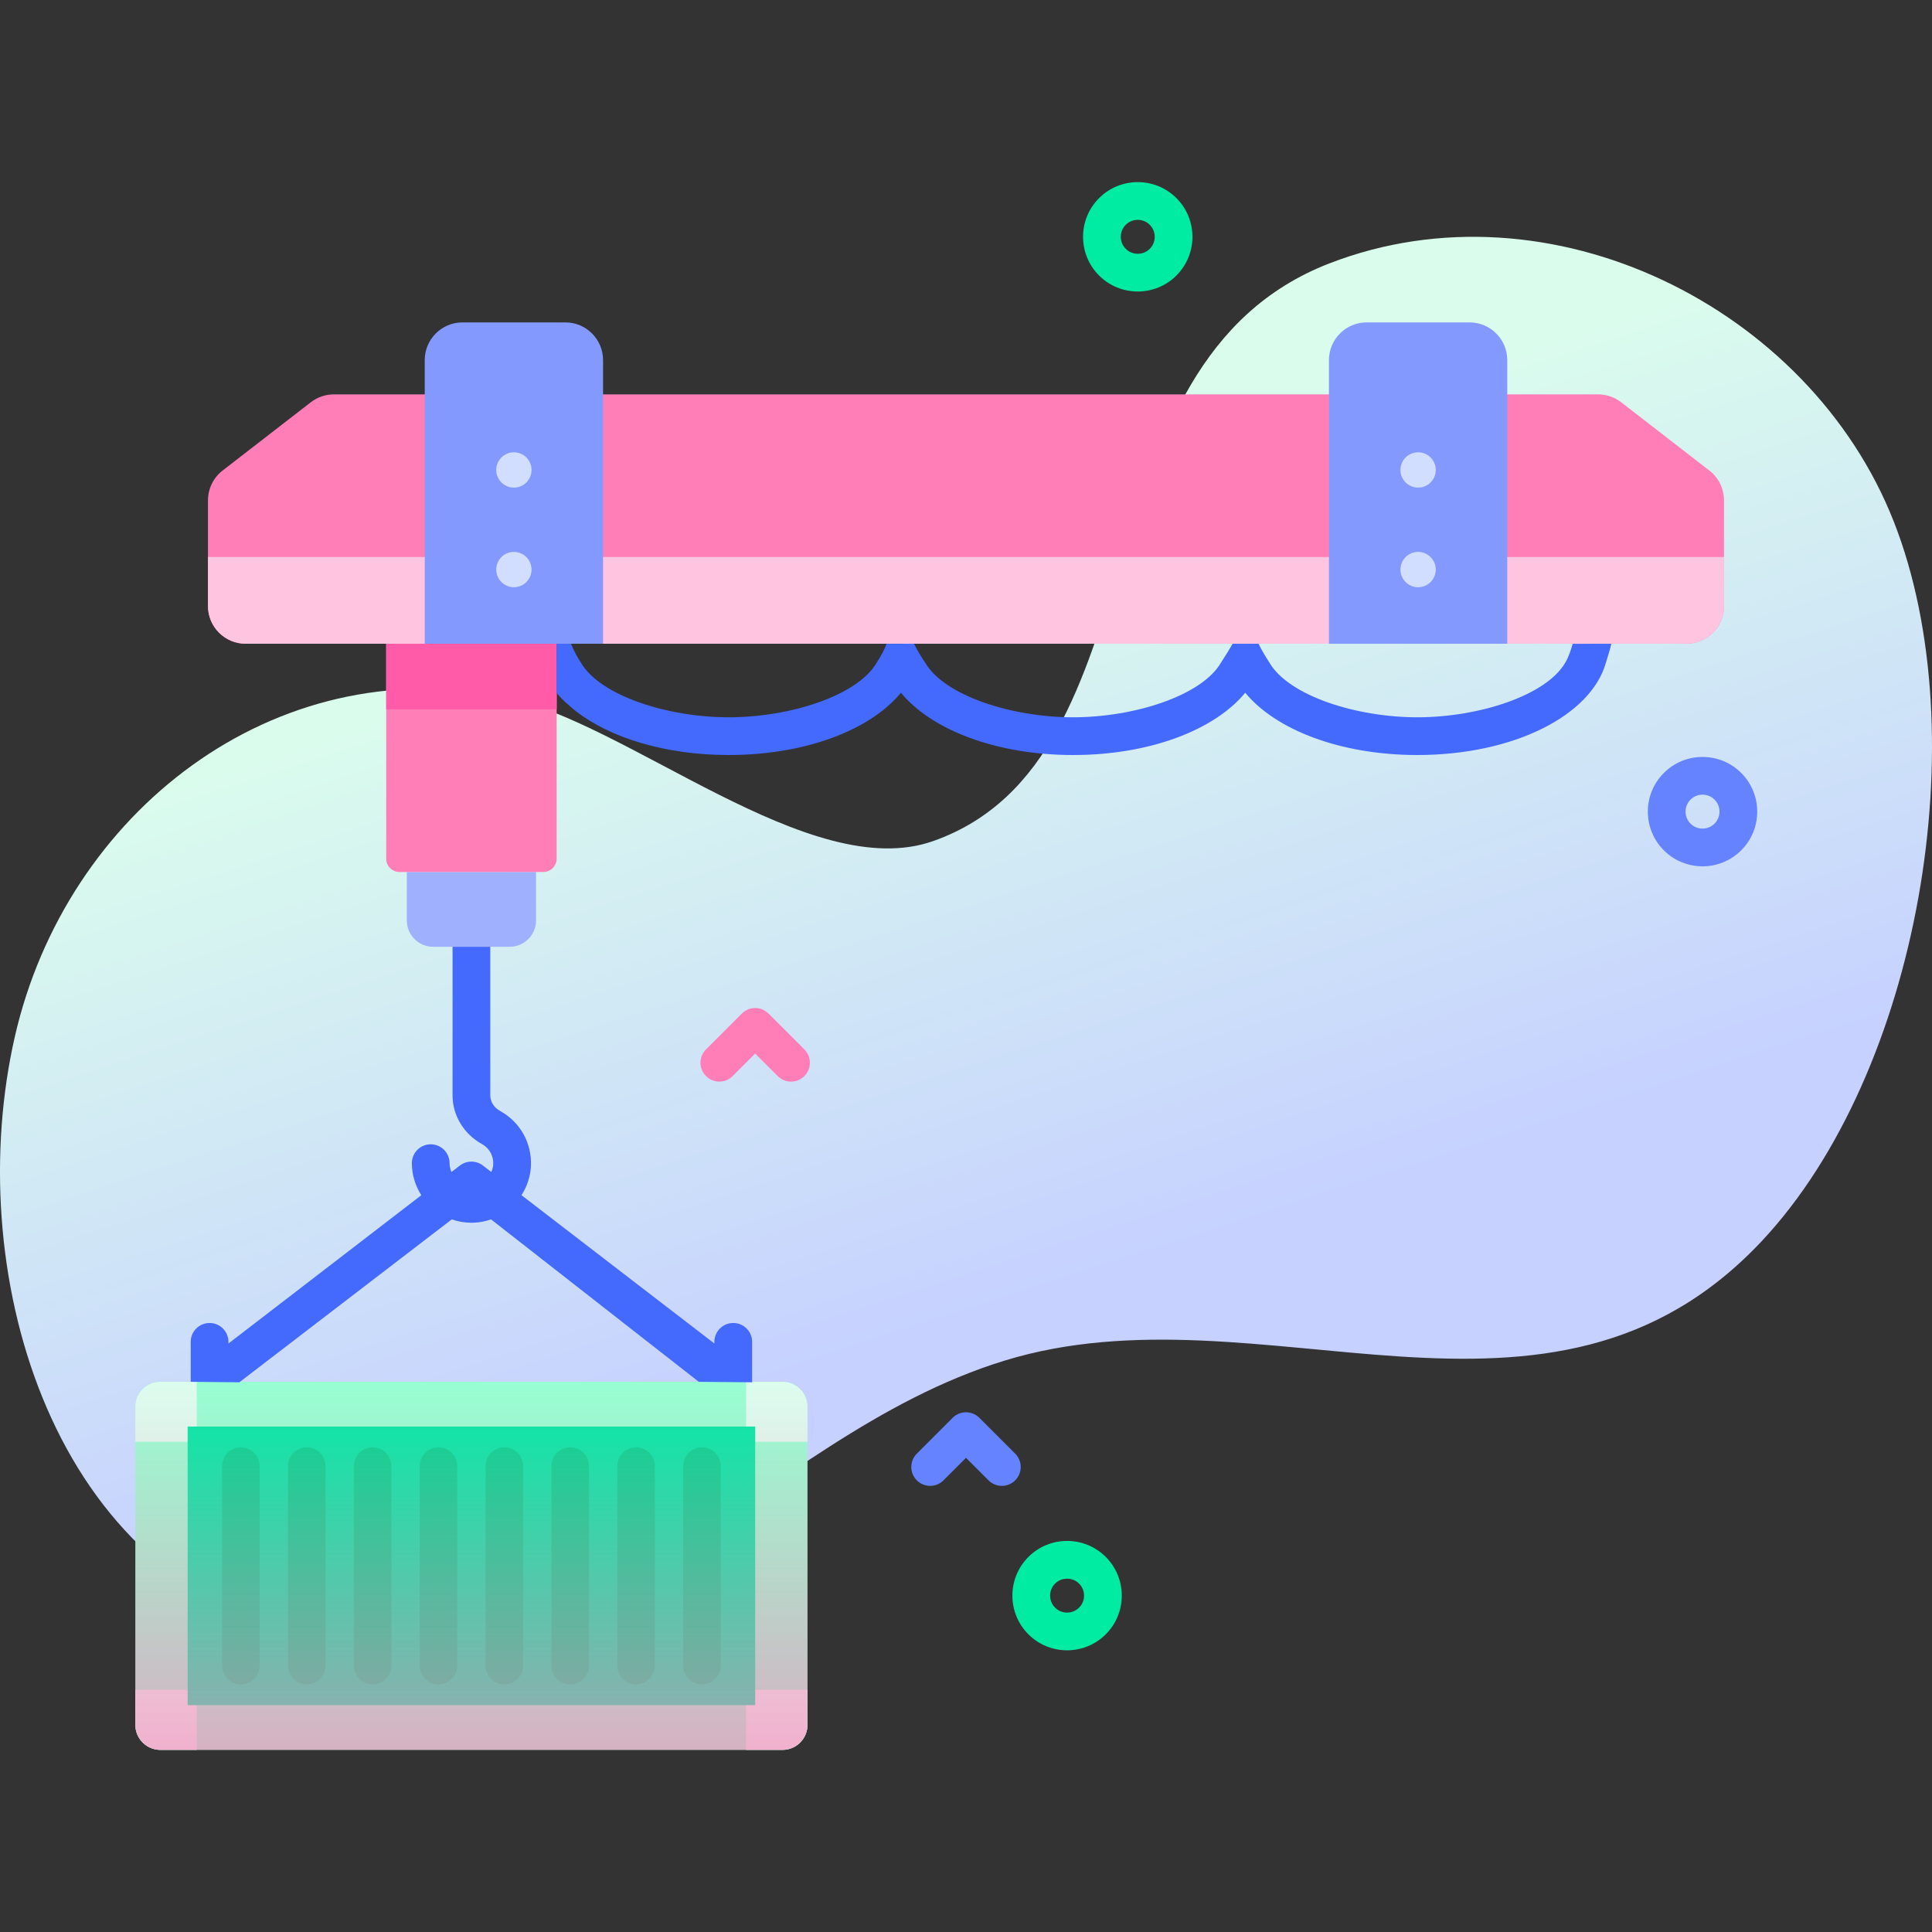 <svg id="Capa_1" enable-background="new 0 0 512 512" height="512" viewBox="0 0 512 512" width="512" xmlns="http://www.w3.org/2000/svg" xmlns:xlink="http://www.w3.org/1999/xlink"><rect x="0" y="0" width="512" height="512" fill="#333333" stroke="none"/><linearGradient id="SVGID_1_" gradientUnits="userSpaceOnUse" x1="222.235" x2="284.235" y1="148.596" y2="339.929"><stop offset=".011" stop-color="#dafced"/><stop offset=".761" stop-color="#cbdcfa"/><stop offset="1" stop-color="#c6d1ff"/></linearGradient><linearGradient id="SVGID_2_" gradientUnits="userSpaceOnUse" x1="124.931" x2="124.931" y1="366.195" y2="463.736"><stop offset=".003" stop-color="#ff7eb8" stop-opacity="0"/><stop offset="1" stop-color="#ff7eb8" stop-opacity=".6"/></linearGradient><g><g><path d="m501.873 138.223c-22.357-56.888-91.226-91.003-149.556-68.427-68.57 26.539-43.27 131.236-104.983 153.088-32.669 11.568-80.962-31.644-113.969-38.27-60.821-12.21-115.881 30.705-129.439 90.134-13.832 60.629 8.353 141.61 74.967 158.066 79.35 19.602 120.683-51.729 187.249-72.211 68.311-21.019 144.263 28.622 200.814-31.776 41.78-44.622 57.055-134.273 34.917-190.604z" fill="url(#SVGID_1_)"/></g><g><g><g><g><path d="m135.061 250.912h-20.259c-3.863 0-6.994-3.131-6.994-6.994v-12.842h34.247v12.842c0 3.863-3.131 6.994-6.994 6.994z" fill="#9fb0fe"/><path d="m147.518 159.104v68.475c0 1.931-1.566 3.497-3.497 3.497h-38.179c-1.931 0-3.497-1.566-3.497-3.497v-68.475" fill="#ff7eb8"/><path d="m102.345 159.104h45.173v28.877h-45.173z" fill="#ff5ba8"/></g><g><g><g><path d="m213.99 372.817v84.297c0 3.655-2.967 6.622-6.622 6.622h-164.873c-3.655 0-6.622-2.967-6.622-6.622v-84.297c0-3.655 2.967-6.622 6.622-6.622h164.872c3.656 0 6.623 2.966 6.623 6.622z" fill="#97ffd2"/><g fill="#dcfdee"><path d="m42.495 366.195h9.642v15.893h-16.264v-9.271c0-3.655 2.967-6.622 6.622-6.622z"/><path d="m35.873 447.85h16.264v15.886h-9.642c-3.655 0-6.622-2.967-6.622-6.622z"/><path d="m213.99 372.817v9.271h-16.264v-15.893h9.642c3.655 0 6.622 2.967 6.622 6.622z"/><path d="m197.726 447.85h16.264v9.264c0 3.655-2.967 6.622-6.622 6.622h-9.642z"/></g><path d="m49.731 378.054h150.402v73.823h-150.402z" fill="#01eca5"/><path d="m81.291 446.382c-2.746 0-4.972-2.226-4.972-4.972v-52.888c0-2.746 2.226-4.972 4.972-4.972 2.746 0 4.972 2.226 4.972 4.972v52.888c-.001 2.746-2.227 4.972-4.972 4.972z" fill="#00d890"/><path d="m168.572 446.382c-2.746 0-4.972-2.226-4.972-4.972v-52.888c0-2.746 2.226-4.972 4.972-4.972 2.746 0 4.972 2.226 4.972 4.972v52.888c0 2.746-2.226 4.972-4.972 4.972z" fill="#00d890"/><path d="m186.029 446.382c-2.746 0-4.972-2.226-4.972-4.972v-52.888c0-2.746 2.226-4.972 4.972-4.972 2.746 0 4.972 2.226 4.972 4.972v52.888c-.001 2.746-2.227 4.972-4.972 4.972z" fill="#00d890"/></g><g fill="#00d890"><path d="m63.834 446.382c-2.746 0-4.972-2.226-4.972-4.972v-52.888c0-2.746 2.226-4.972 4.972-4.972 2.746 0 4.972 2.226 4.972 4.972v52.888c0 2.746-2.226 4.972-4.972 4.972z"/><path d="m98.747 446.382c-2.746 0-4.971-2.226-4.971-4.972v-52.888c0-2.746 2.226-4.972 4.971-4.972 2.746 0 4.972 2.226 4.972 4.972v52.888c0 2.746-2.226 4.972-4.972 4.972z"/><path d="m116.203 446.382c-2.746 0-4.971-2.226-4.971-4.972v-52.888c0-2.746 2.226-4.972 4.971-4.972 2.746 0 4.972 2.226 4.972 4.972v52.888c0 2.746-2.226 4.972-4.972 4.972z"/><path d="m133.66 446.382c-2.746 0-4.972-2.226-4.972-4.972v-52.888c0-2.746 2.226-4.972 4.972-4.972 2.746 0 4.971 2.226 4.971 4.972v52.888c0 2.746-2.226 4.972-4.971 4.972z"/><path d="m151.116 446.382c-2.746 0-4.972-2.226-4.972-4.972v-52.888c0-2.746 2.226-4.972 4.972-4.972 2.746 0 4.971 2.226 4.971 4.972v52.888c.001 2.746-2.225 4.972-4.971 4.972z"/></g></g></g></g><path d="m456.887 160.599v-27.99c0-3.094-1.432-6.013-3.878-7.907l-23.378-18.099c-1.752-1.357-3.906-2.093-6.122-2.093h-335.018c-2.216 0-4.369.736-6.122 2.093l-23.378 18.099c-2.446 1.894-3.878 4.813-3.878 7.907v27.99c0 5.523 4.477 10 10 10h381.774c5.523 0 10-4.477 10-10z" fill="#ff7eb8"/><path d="m55.113 147.609v12.99c0 5.523 4.477 10 10 10h381.774c5.523 0 10-4.477 10-10v-12.99z" fill="#ffc4df"/><g><g><path d="m159.816 170.599h-47.257v-75.162c0-5.523 4.477-10 10-10h27.257c5.523 0 10 4.477 10 10z" fill="#8399fe"/><g fill="#d2deff"><path d="m136.187 155.619c-2.584 0-4.678-2.094-4.678-4.678s2.094-4.678 4.678-4.678c2.583 0 4.678 2.094 4.678 4.678s-2.094 4.678-4.678 4.678z"/><path d="m136.187 129.221c-2.584 0-4.678-2.094-4.678-4.678 0-2.583 2.094-4.678 4.678-4.678 2.583 0 4.678 2.094 4.678 4.678s-2.094 4.678-4.678 4.678z"/></g></g><g><path d="m399.441 170.599h-47.257v-75.162c0-5.523 4.477-10 10-10h27.257c5.523 0 10 4.477 10 10z" fill="#8399fe"/><g fill="#d2deff"><path d="m375.813 155.619c-2.583 0-4.678-2.094-4.678-4.678s2.094-4.678 4.678-4.678 4.678 2.094 4.678 4.678-2.095 4.678-4.678 4.678z"/><path d="m375.813 129.221c-2.583 0-4.678-2.094-4.678-4.678 0-2.583 2.094-4.678 4.678-4.678s4.678 2.094 4.678 4.678c-.001 2.584-2.095 4.678-4.678 4.678z"/></g></g></g><g fill="#4369fd"><path d="m416.78 170.612c-.368 1.336-1.061 3.508-1.964 4.987-5.072 8.742-22.922 14.49-39.201 14.49s-34.129-5.748-39.201-14.49c-1.266-1.953-2.201-3.592-2.893-5.001h-6.867c-.803 1.422-1.843 3.104-3.077 5.001-5.072 8.742-22.922 14.49-39.201 14.49s-34.129-5.748-39.201-14.49c-1.169-1.668-2.18-3.454-2.953-5.001l-7.274.019c-.637 1.746-1.505 3.237-2.609 4.981-5.072 8.742-22.922 14.49-39.201 14.49s-34.129-5.748-39.201-14.49c-.885-1.339-1.879-3.178-2.626-5.001h-3.792l-.044 12.974c1.398 1.897 5.044 4.829 5.044 4.829 9.155 7.142 23.808 11.687 40.62 11.687 20.336 0 37.512-6.651 45.619-16.503 8.107 9.852 25.283 16.503 45.62 16.503 20.336 0 37.512-6.651 45.619-16.503 8.107 9.852 25.283 16.503 45.619 16.503 25.451 0 46.01-10.421 49.977-24.494.734-2.432 1.23-3.974 1.408-4.997z"/><path d="m199.318 366.319v-10.715c0-2.762-2.239-5-5-5s-5 2.238-5 5v.442l-51.123-39.314c1.462-2.265 2.375-4.909 2.505-7.74.279-6.062-2.846-11.646-8.157-14.572-1.636-.901-2.612-2.442-2.612-4.121v-39.386h-10v39.386c0 5.297 2.983 10.232 7.785 12.879 1.95 1.074 3.097 3.126 2.995 5.354-.033.722-.212 1.417-.505 2.056l-2.227-1.712c-1.797-1.381-4.299-1.381-6.096 0l-2.242 1.724c-.324-.729-.497-1.523-.497-2.348 0-2.762-2.239-5-5-5s-5 2.238-5 5c0 3.023.899 5.972 2.506 8.493l-51.107 39.302v-.442c0-2.762-2.239-5-5-5s-5 2.238-5 5v10.592l12.883.124 56.301-43.171c1.65.575 3.395.89 5.192.89.25 0 .5-.006.751-.017 1.552-.072 3.048-.379 4.458-.878l55.06 43.052z"/></g></g><path d="m282.788 437.349c-3.713 0-7.427-1.413-10.253-4.24-5.653-5.653-5.653-14.852 0-20.505s14.853-5.654 20.506 0c5.653 5.653 5.653 14.852 0 20.505-2.827 2.827-6.541 4.24-10.253 4.24zm-.001-18.99c-1.152 0-2.305.439-3.182 1.315-1.754 1.755-1.754 4.609 0 6.364 1.754 1.754 4.61 1.753 6.364 0 1.754-1.755 1.754-4.609 0-6.364-.877-.876-2.029-1.315-3.182-1.315z" fill="#00eca2"/><path d="m265.5 393.769c-1.28 0-2.559-.488-3.536-1.465l-5.964-5.963-5.964 5.964c-1.953 1.953-5.118 1.953-7.071 0-1.953-1.952-1.953-5.118 0-7.07l9.5-9.5c1.953-1.953 5.118-1.953 7.071 0l9.5 9.5c1.953 1.952 1.953 5.118 0 7.07-.977.976-2.256 1.464-3.536 1.464z" fill="#6583fe"/><path d="m209.632 286.637c-1.28 0-2.559-.488-3.536-1.465l-5.964-5.964-5.964 5.964c-1.953 1.953-5.118 1.953-7.071 0-1.953-1.952-1.953-5.118 0-7.07l9.5-9.5c1.953-1.953 5.118-1.953 7.071 0l9.5 9.5c1.953 1.952 1.953 5.118 0 7.07-.977.977-2.256 1.465-3.536 1.465z" fill="#ff7eb8"/><path d="m301.515 77.251c-3.713 0-7.426-1.413-10.253-4.24-5.654-5.653-5.654-14.853 0-20.506 5.653-5.655 14.853-5.654 20.506 0 5.654 5.653 5.654 14.853 0 20.506-2.826 2.827-6.54 4.24-10.253 4.24zm.001-18.991c-1.153 0-2.305.438-3.182 1.315-1.755 1.755-1.755 4.61 0 6.365 1.753 1.754 4.609 1.754 6.364 0 1.755-1.755 1.755-4.61 0-6.365-.878-.877-2.03-1.315-3.182-1.315z" fill="#00eca2"/><path d="m451.188 229.583c-3.713 0-7.426-1.413-10.253-4.24-5.654-5.653-5.654-14.852 0-20.506 5.653-5.655 14.853-5.654 20.506 0 5.654 5.653 5.654 14.852 0 20.506-2.826 2.827-6.54 4.24-10.253 4.24zm0-18.991c-1.153 0-2.305.439-3.182 1.316-1.755 1.755-1.755 4.61 0 6.365 1.754 1.754 4.609 1.754 6.364 0 1.755-1.755 1.755-4.61 0-6.365-.877-.878-2.029-1.316-3.182-1.316z" fill="#6583fe"/></g><path d="m213.99 372.817v84.297c0 3.655-2.967 6.622-6.622 6.622h-164.873c-3.655 0-6.622-2.967-6.622-6.622v-84.297c0-3.655 2.967-6.622 6.622-6.622h164.872c3.656 0 6.623 2.966 6.623 6.622z" fill="url(#SVGID_2_)"/></g></svg>